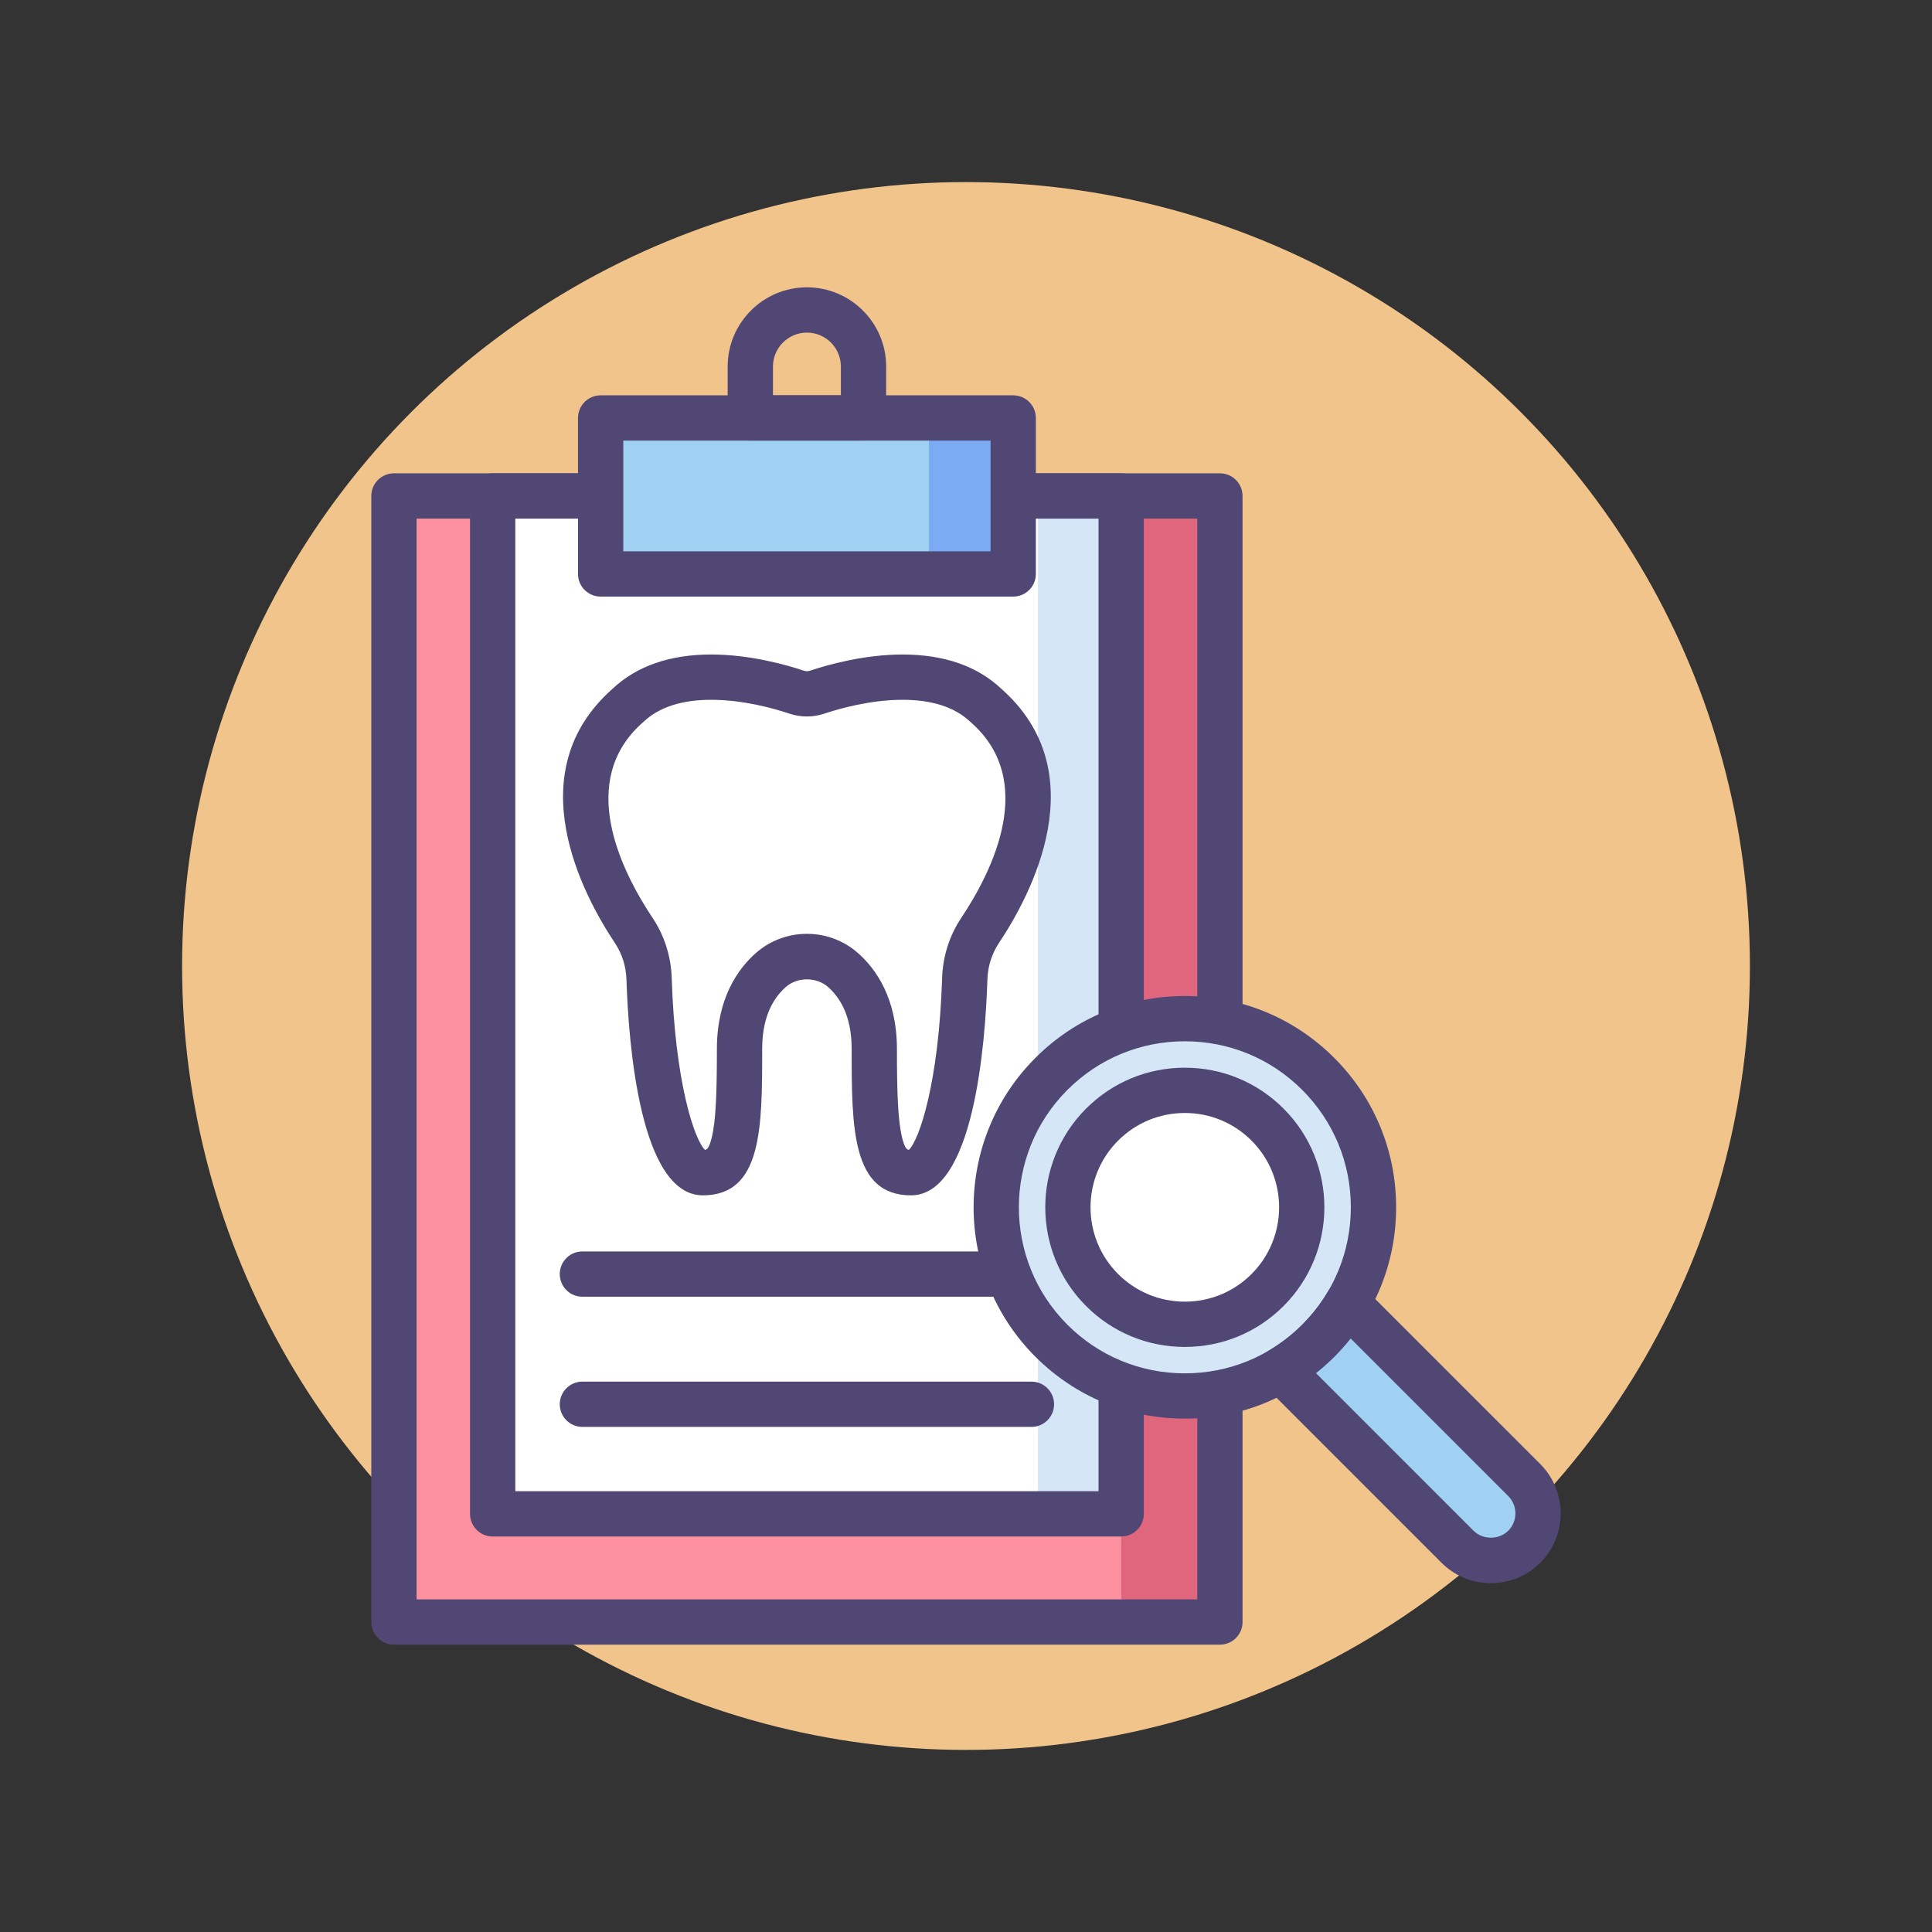 <?xml version="1.0" encoding="utf-8"?>
<!-- Generator: Adobe Illustrator 18.0.0, SVG Export Plug-In . SVG Version: 6.00 Build 0)  -->
<!DOCTYPE svg PUBLIC "-//W3C//DTD SVG 1.1//EN" "http://www.w3.org/Graphics/SVG/1.1/DTD/svg11.dtd">
<svg version="1.1" id="Layer_1" xmlns="http://www.w3.org/2000/svg" xmlns:xlink="http://www.w3.org/1999/xlink" x="0px" y="0px"
	 viewBox="0 0 256 256" style="enable-background:new 0 0 256 256;" xml:space="preserve">
<rect x="0" y="0" width="256" height="256" fill="#333333" stroke="none"/>
<style type="text/css">
	.st0{fill:#504774;}
	.st1{fill:#F1C48B;}
	.st2{fill:#FFFFFF;}
	.st3{fill:#D5E6F7;}
	.st4{fill:#A0D1F2;}
	.st5{fill:#7BABF3;}
	.st6{fill:#FD919F;}
	.st7{fill:#D4E7F8;}
	.st8{fill:#E0667D;}
	.st9{fill:#484771;}
</style>
<g>
	<g>
		<circle class="st1" cx="128" cy="128" r="103.873"/>
	</g>
	<g>
		<rect x="52.2" y="65.718" class="st6" width="109.443" height="149.21"/>
	</g>
	<g>
		<rect x="148.563" y="65.718" class="st8" width="13.08" height="149.21"/>
	</g>
	<g>
		<rect x="65.28" y="65.718" class="st2" width="83.282" height="134.876"/>
	</g>
	<g>
		<rect x="137.53" y="65.718" class="st3" width="11.032" height="134.876"/>
	</g>
	<g>
		<path class="st0" d="M161.643,217.927H52.2c-1.657,0-3-1.343-3-3V65.718c0-1.657,1.343-3,3-3h109.443c1.657,0,3,1.343,3,3v149.209
			C164.643,216.584,163.3,217.927,161.643,217.927z M55.2,211.927h103.443V68.718H55.2V211.927z"/>
	</g>
	<g>
		<path class="st0" d="M148.563,203.594H65.28c-1.657,0-3-1.343-3-3V65.718c0-1.657,1.343-3,3-3h83.282c1.657,0,3,1.343,3,3v134.876
			C151.563,202.251,150.219,203.594,148.563,203.594z M68.28,197.594h77.282V68.718H68.28V197.594z"/>
	</g>
	<g>
		<path class="st0" d="M136.671,189.073h-59.5c-1.657,0-3-1.343-3-3s1.343-3,3-3h59.5c1.657,0,3,1.343,3,3
			S138.328,189.073,136.671,189.073z"/>
	</g>
	<g>
		<path class="st0" d="M136.671,171.823h-59.5c-1.657,0-3-1.343-3-3s1.343-3,3-3h59.5c1.657,0,3,1.343,3,3
			S138.328,171.823,136.671,171.823z"/>
	</g>
	<g>
		<g>
			<path class="st0" d="M120.71,158.388c-7.86,0-7.86-8.986-7.86-19.391c0-3.611-1.051-6.374-3.125-8.21
				c-1.529-1.354-4.078-1.354-5.607,0c-2.073,1.836-3.125,4.599-3.125,8.21c0,10.405,0,19.391-7.86,19.391
				c-8.313,0-9.85-20.009-10.125-28.612c-0.056-1.735-0.582-3.399-1.522-4.811c-4.29-6.436-12.898-22.595-0.307-33.712
				c3.195-3.004,7.587-4.527,13.056-4.527c5.095,0,9.89,1.346,12.295,2.149c0.255,0.085,0.529,0.085,0.783,0
				c2.405-0.803,7.2-2.149,12.295-2.149c5.469,0,9.861,1.523,13.056,4.527c12.592,11.118,3.983,27.276-0.307,33.712
				c-0.94,1.411-1.466,3.074-1.521,4.81C130.56,138.379,129.022,158.388,120.71,158.388z M94.235,92.727
				c-3.906,0-6.924,0.983-8.971,2.922c-0.027,0.026-0.055,0.051-0.083,0.076c-8.765,7.702-2.949,19.542,1.298,25.914
				c1.562,2.343,2.435,5.091,2.526,7.946c0.441,13.826,3.007,21.442,4.412,22.784c0.312-0.065,0.578-0.355,0.896-1.649
				c0.565-2.297,0.679-6.189,0.679-11.723c0-6.73,2.798-10.622,5.146-12.701c1.863-1.65,4.272-2.559,6.782-2.559
				s4.919,0.909,6.782,2.559c2.348,2.08,5.146,5.971,5.146,12.701c0,5.534,0.114,9.426,0.679,11.723
				c0.318,1.294,0.584,1.584,0.896,1.649c1.405-1.342,3.971-8.958,4.413-22.784c0.091-2.854,0.964-5.603,2.526-7.946
				c4.248-6.372,10.063-18.211,1.298-25.914c-0.028-0.024-0.056-0.05-0.083-0.076c-2.046-1.939-5.065-2.922-8.971-2.922
				c-4.247,0-8.336,1.153-10.396,1.84c-1.48,0.494-3.101,0.494-4.583,0C102.571,93.88,98.482,92.727,94.235,92.727z"/>
		</g>
	</g>
	<g>
		<path class="st4" d="M174.672,177.654c-1.526,1.526-3.2,2.814-4.976,3.863l23.435,23.435c2.441,2.441,6.398,2.441,8.839,0
			c2.441-2.441,2.441-6.398,0-8.839l-23.435-23.435C177.485,174.454,176.198,176.128,174.672,177.654z"/>
	</g>
	<g>
		<circle class="st3" cx="156.994" cy="159.976" r="25"/>
	</g>
	<g>
		<circle class="st2" cx="156.994" cy="159.976" r="15.5"/>
	</g>
	<g>
		<path class="st0" d="M197.55,209.782c-2.471,0-4.793-0.962-6.541-2.708l-23.435-23.436c-0.656-0.656-0.972-1.578-0.855-2.498
			c0.116-0.92,0.652-1.734,1.451-2.206c1.588-0.938,3.062-2.082,4.38-3.4c1.318-1.319,2.462-2.792,3.4-4.38
			c0.472-0.799,1.286-1.334,2.206-1.451c0.921-0.118,1.842,0.199,2.498,0.854l23.436,23.435c3.606,3.607,3.606,9.475,0,13.082
			C202.344,208.82,200.021,209.782,197.55,209.782z M174.363,181.94l20.89,20.89c1.227,1.227,3.369,1.227,4.596,0
			c1.267-1.267,1.267-3.329,0-4.596l-20.89-20.889c-0.672,0.849-1.396,1.661-2.166,2.43
			C176.023,180.545,175.212,181.268,174.363,181.94z"/>
	</g>
	<g>
		<path class="st0" d="M156.994,187.976c-7.479,0-14.511-2.913-19.799-8.201c-10.917-10.917-10.917-28.681,0-39.598
			c5.289-5.289,12.32-8.201,19.799-8.201s14.511,2.913,19.799,8.201c5.289,5.288,8.201,12.32,8.201,19.799
			s-2.913,14.511-8.201,19.799C171.505,185.063,164.473,187.976,156.994,187.976z M156.994,137.976
			c-5.876,0-11.401,2.288-15.557,6.443c-8.577,8.578-8.577,22.535,0,31.113c4.155,4.155,9.68,6.443,15.556,6.443
			s11.401-2.288,15.557-6.443s6.443-9.68,6.443-15.557s-2.288-11.401-6.443-15.557S162.871,137.976,156.994,137.976z"/>
	</g>
	<g>
		<path class="st0" d="M156.995,178.476c-4.942,0-9.587-1.924-13.082-5.418c-7.213-7.213-7.213-18.95,0-26.163
			c3.494-3.495,8.14-5.419,13.082-5.419c4.941,0,9.587,1.924,13.081,5.419c7.213,7.213,7.213,18.95,0,26.163
			C166.582,176.552,161.936,178.476,156.995,178.476z M156.995,147.476c-3.339,0-6.478,1.3-8.839,3.661
			c-4.874,4.874-4.874,12.804,0,17.678c2.361,2.36,5.5,3.661,8.839,3.661c3.339,0,6.478-1.3,8.839-3.661
			c4.873-4.874,4.873-12.804,0-17.678C163.472,148.776,160.333,147.476,156.995,147.476z"/>
	</g>
	<g>
		<rect x="79.588" y="55.384" class="st4" width="54.667" height="20.667"/>
	</g>
	<g>
		<rect x="123.088" y="55.384" class="st5" width="11.167" height="20.667"/>
	</g>
	<g>
		<path class="st0" d="M134.255,79.051H79.588c-1.657,0-3-1.343-3-3V55.384c0-1.657,1.343-3,3-3h54.667c1.657,0,3,1.343,3,3v20.667
			C137.255,77.708,135.912,79.051,134.255,79.051z M82.588,73.051h48.667V58.384H82.588V73.051z"/>
	</g>
	<g>
		<path class="st0" d="M114.421,58.384h-15c-1.657,0-3-1.343-3-3v-6.812c0-5.79,4.71-10.5,10.5-10.5s10.5,4.71,10.5,10.5v6.812
			C117.421,57.041,116.078,58.384,114.421,58.384z M102.421,52.384h9v-3.812c0-2.481-2.019-4.5-4.5-4.5s-4.5,2.019-4.5,4.5V52.384z"
			/>
	</g>
</g>
</svg>
